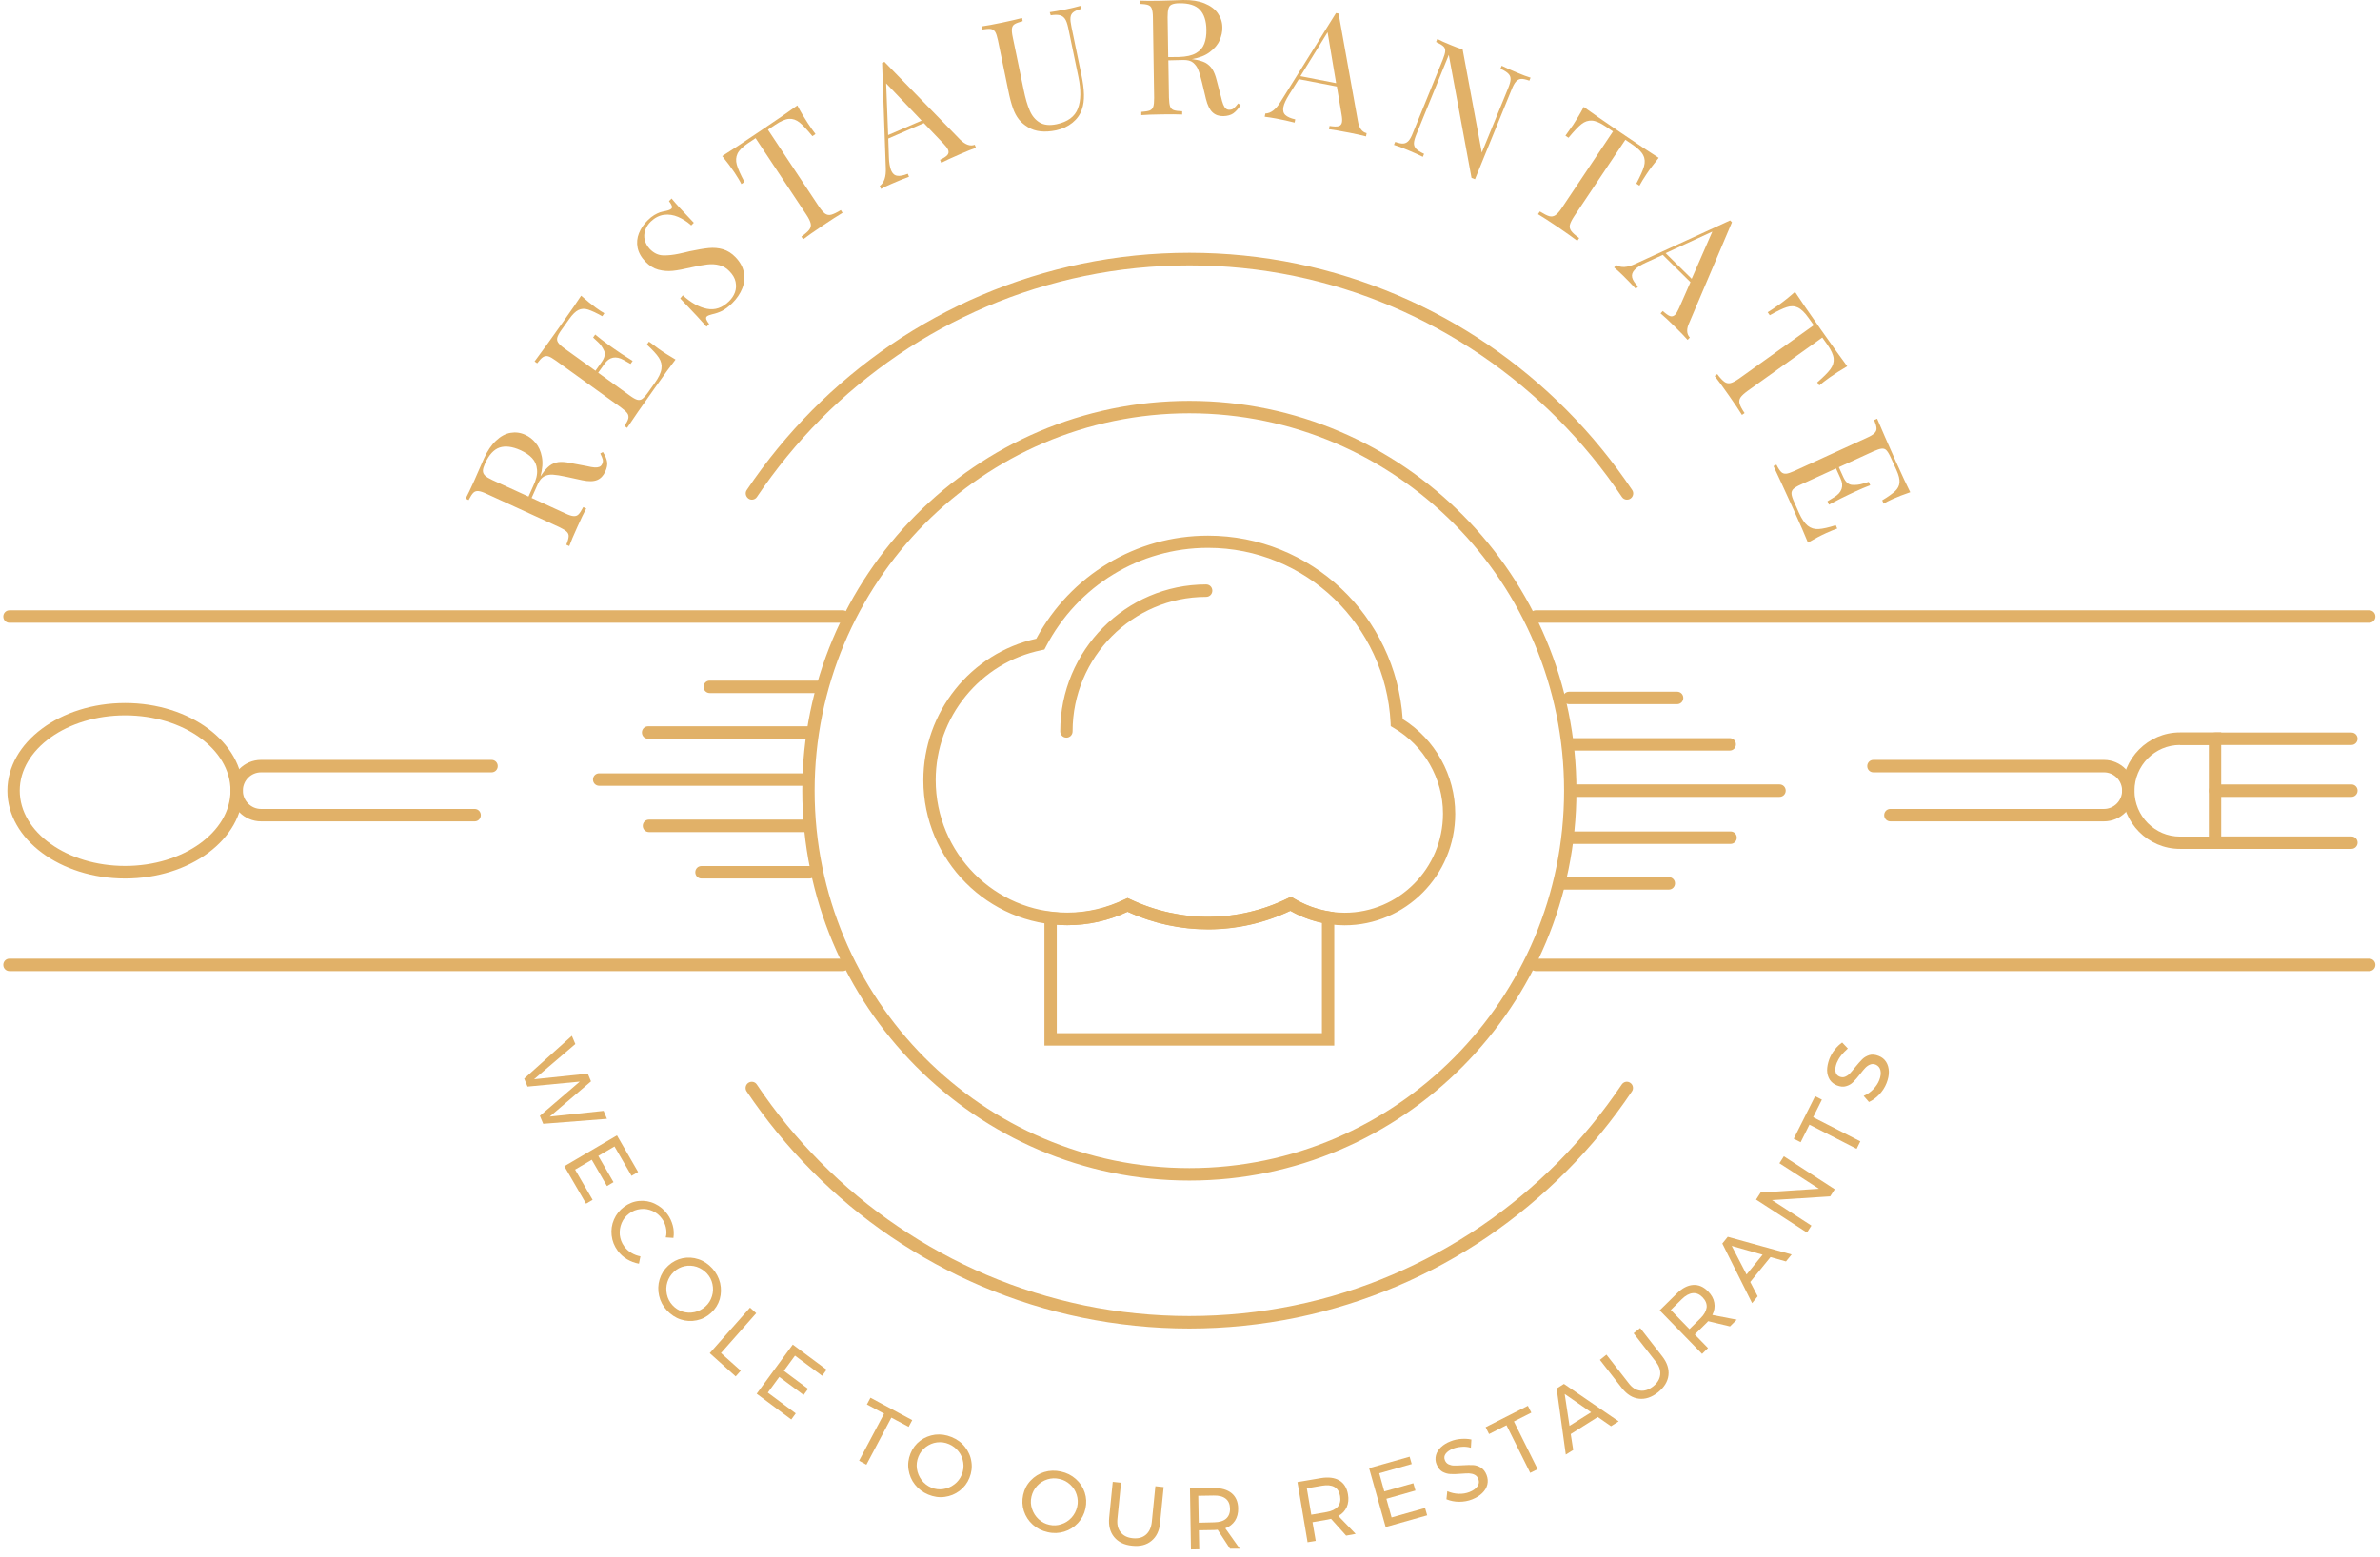 <svg width="301" height="197" viewBox="0 0 301 197" fill="none" xmlns="http://www.w3.org/2000/svg">
    <path d="M150.418 149.351C123.434 149.351 101.465 127.23 101.465 100.024C101.465 72.818 123.434 50.713 150.418 50.713C177.402 50.713 199.371 72.834 199.371 100.04C199.371 127.246 177.402 149.351 150.418 149.351ZM150.418 52.287C124.293 52.287 103.027 73.7 103.027 100.04C103.027 126.38 124.293 147.776 150.418 147.776C176.543 147.776 197.809 126.364 197.809 100.024C197.809 73.684 176.543 52.287 150.418 52.287Z" fill="#E1B168"/>
    <path d="M150.417 168.07C145.839 168.07 141.261 167.598 136.808 166.685C132.464 165.787 128.214 164.449 124.136 162.717C120.136 161.017 116.277 158.891 112.667 156.451C109.089 154.026 105.73 151.224 102.683 148.138C99.621 145.068 96.855 141.667 94.433 138.077C94.183 137.715 94.293 137.227 94.636 136.991C94.996 136.755 95.48 136.834 95.714 137.196C98.074 140.722 100.792 144.029 103.777 147.036C106.761 150.043 110.042 152.783 113.542 155.144C117.058 157.537 120.839 159.6 124.746 161.269C128.73 162.969 132.886 164.26 137.121 165.142C145.808 166.937 155.011 166.937 163.699 165.142C167.933 164.276 172.105 162.969 176.074 161.269C179.98 159.6 183.746 157.537 187.277 155.144C190.777 152.767 194.058 150.027 197.042 147.036C200.027 144.029 202.73 140.722 205.105 137.196C205.355 136.834 205.839 136.739 206.183 136.991C206.543 137.227 206.636 137.731 206.386 138.077C203.964 141.683 201.199 145.068 198.136 148.138C195.089 151.208 191.73 154.011 188.152 156.451C184.542 158.907 180.683 161.017 176.683 162.717C172.605 164.449 168.339 165.787 164.011 166.685C159.574 167.598 154.996 168.07 150.417 168.07Z" fill="#E1B168"/>
    <path d="M205.761 63.213C205.511 63.213 205.261 63.087 205.121 62.867C202.761 59.34 200.043 56.034 197.058 53.027C194.074 50.019 190.793 47.296 187.293 44.918C183.761 42.525 179.996 40.463 176.089 38.794C172.105 37.093 167.949 35.802 163.714 34.921C155.027 33.126 145.824 33.126 137.136 34.921C132.902 35.802 128.73 37.093 124.761 38.794C120.855 40.463 117.074 42.525 113.558 44.918C110.074 47.296 106.777 50.019 103.792 53.027C100.808 56.034 98.105 59.34 95.73 62.867C95.496 63.229 94.996 63.323 94.652 63.071C94.308 62.819 94.199 62.331 94.449 61.985C96.871 58.38 99.636 54.995 102.699 51.909C105.761 48.823 109.121 46.036 112.683 43.596C116.292 41.14 120.152 39.03 124.152 37.33C128.23 35.598 132.496 34.259 136.824 33.362C145.73 31.52 155.136 31.52 164.043 33.362C168.386 34.259 172.636 35.598 176.714 37.33C180.714 39.03 184.574 41.14 188.183 43.596C191.761 46.036 195.121 48.823 198.168 51.909C201.23 54.995 203.996 58.38 206.418 61.985C206.668 62.347 206.558 62.835 206.214 63.071C206.058 63.182 205.902 63.213 205.761 63.213Z" fill="#E1B168"/>
    <path d="M76.777 58.411C76.84 58.789 76.762 59.199 76.543 59.671C76.309 60.175 75.981 60.537 75.527 60.726C75.074 60.915 74.449 60.931 73.637 60.757L71.606 60.316C70.902 60.159 70.34 60.08 69.934 60.049C69.527 60.017 69.168 60.096 68.84 60.254C68.512 60.427 68.246 60.742 68.027 61.214L67.231 62.993L71.481 64.945C71.949 65.166 72.293 65.276 72.543 65.292C72.793 65.307 72.996 65.244 73.168 65.071C73.34 64.898 73.527 64.599 73.762 64.158L74.137 64.331C73.84 64.882 73.465 65.669 73.012 66.677C72.527 67.748 72.184 68.551 71.996 69.086L71.621 68.913C71.809 68.456 71.902 68.11 71.918 67.874C71.934 67.638 71.856 67.433 71.668 67.26C71.496 67.087 71.168 66.898 70.715 66.677L61.543 62.474C61.074 62.253 60.73 62.143 60.48 62.127C60.23 62.111 60.027 62.174 59.855 62.347C59.684 62.521 59.496 62.82 59.262 63.261L58.887 63.087C59.152 62.584 59.512 61.828 59.965 60.836C60.184 60.348 60.418 59.813 60.668 59.23C60.918 58.632 61.09 58.238 61.199 58.018C61.637 57.042 62.152 56.286 62.73 55.751C63.309 55.2 63.918 54.869 64.559 54.759C65.199 54.649 65.824 54.727 66.434 55.011C66.918 55.231 67.356 55.562 67.731 56.018C68.121 56.475 68.387 57.057 68.527 57.782C68.668 58.506 68.606 59.325 68.356 60.269L68.496 60.065C68.84 59.545 69.184 59.167 69.512 58.915C69.84 58.663 70.215 58.522 70.621 58.459C71.027 58.411 71.527 58.443 72.106 58.569L74.199 58.962C74.606 59.057 74.949 59.12 75.199 59.136C75.449 59.151 75.652 59.12 75.809 59.057C75.965 58.994 76.074 58.868 76.152 58.711C76.246 58.506 76.277 58.317 76.231 58.128C76.184 57.939 76.074 57.687 75.918 57.372L76.246 57.183C76.543 57.624 76.715 58.049 76.777 58.411ZM67.918 59.419C67.871 58.821 67.652 58.333 67.293 57.955C66.934 57.561 66.434 57.231 65.809 56.947C64.793 56.491 63.918 56.38 63.184 56.617C62.449 56.868 61.84 57.53 61.34 58.632C61.168 59.026 61.074 59.325 61.074 59.561C61.074 59.797 61.168 60.002 61.355 60.175C61.543 60.348 61.855 60.537 62.293 60.742L66.84 62.82L67.402 61.56C67.809 60.726 67.981 60.017 67.918 59.419Z" fill="#E1B168"/>
    <path d="M83.246 44.086C83.871 44.542 84.606 44.999 85.434 45.487C84.871 46.211 83.949 47.471 82.684 49.266C81.168 51.391 80.043 53.013 79.309 54.13L78.981 53.894C79.246 53.485 79.418 53.154 79.465 52.934C79.512 52.714 79.481 52.477 79.34 52.288C79.199 52.084 78.918 51.832 78.512 51.533L70.309 45.629C69.887 45.33 69.574 45.141 69.34 45.078C69.106 45.015 68.887 45.046 68.684 45.172C68.481 45.298 68.231 45.566 67.934 45.959L67.606 45.723C68.402 44.653 69.574 43.062 71.074 40.921C72.231 39.284 73.043 38.119 73.496 37.41C74.168 38.008 74.793 38.512 75.371 38.937C75.809 39.252 76.152 39.473 76.434 39.63L76.168 40.008C75.387 39.567 74.793 39.3 74.356 39.158C73.918 39.016 73.512 39.048 73.152 39.221C72.793 39.394 72.402 39.772 71.981 40.37L70.996 41.756C70.715 42.149 70.543 42.464 70.481 42.7C70.418 42.921 70.449 43.141 70.59 43.346C70.731 43.55 70.996 43.802 71.418 44.102L75.309 46.904L76.09 45.802C76.481 45.251 76.59 44.747 76.387 44.338C76.184 43.913 75.934 43.55 75.621 43.267C75.309 42.968 75.106 42.779 75.012 42.7L75.277 42.322C75.793 42.748 76.293 43.141 76.793 43.503L77.59 44.07C78.152 44.479 78.949 44.999 80.012 45.66L79.746 46.038C79.668 45.991 79.371 45.833 78.887 45.55C78.387 45.267 77.934 45.172 77.527 45.251C77.121 45.33 76.746 45.597 76.434 46.054L75.652 47.156L79.621 50.021C80.027 50.32 80.356 50.509 80.59 50.572C80.824 50.635 81.043 50.604 81.231 50.462C81.418 50.32 81.668 50.053 81.949 49.659L82.809 48.447C83.309 47.754 83.59 47.156 83.652 46.668C83.731 46.18 83.621 45.707 83.324 45.251C83.027 44.794 82.527 44.259 81.809 43.598L82.074 43.22C82.371 43.409 82.746 43.724 83.246 44.086Z" fill="#E1B168"/>
    <path d="M89.403 39.063C90.419 39.267 91.356 38.953 92.215 38.102C92.544 37.772 92.794 37.41 92.95 36.984C93.106 36.559 93.122 36.118 93.028 35.646C92.934 35.174 92.653 34.717 92.231 34.292C91.872 33.914 91.45 33.662 90.981 33.552C90.512 33.426 89.997 33.395 89.45 33.458C88.903 33.521 88.215 33.647 87.387 33.836C86.465 34.056 85.7 34.198 85.09 34.261C84.465 34.324 83.872 34.276 83.262 34.119C82.669 33.962 82.122 33.615 81.622 33.096C81.09 32.545 80.762 31.946 80.637 31.332C80.512 30.703 80.575 30.088 80.809 29.506C81.044 28.923 81.403 28.372 81.903 27.884C82.2 27.585 82.481 27.365 82.747 27.207C83.012 27.05 83.247 26.94 83.465 26.861C83.684 26.798 83.919 26.735 84.2 26.688C84.559 26.609 84.794 26.515 84.903 26.404C84.997 26.31 85.012 26.2 84.965 26.042C84.919 25.901 84.794 25.696 84.606 25.444L84.934 25.113C85.434 25.727 86.372 26.751 87.747 28.183L87.419 28.514C86.903 28.042 86.34 27.695 85.762 27.443C85.169 27.192 84.575 27.097 83.981 27.176C83.387 27.255 82.825 27.538 82.309 28.026C81.965 28.357 81.731 28.735 81.59 29.144C81.465 29.553 81.434 29.962 81.544 30.372C81.653 30.781 81.856 31.143 82.169 31.49C82.684 32.025 83.247 32.293 83.887 32.308C84.512 32.324 85.169 32.245 85.84 32.104C86.512 31.962 86.965 31.852 87.2 31.789C88.184 31.584 88.997 31.442 89.622 31.38C90.247 31.317 90.856 31.364 91.434 31.537C92.012 31.71 92.544 32.041 93.012 32.529C93.59 33.127 93.95 33.773 94.075 34.465C94.2 35.158 94.137 35.835 93.872 36.496C93.606 37.158 93.184 37.787 92.606 38.354C92.137 38.811 91.715 39.126 91.325 39.33C90.934 39.519 90.528 39.661 90.09 39.755C89.747 39.834 89.512 39.929 89.387 40.039C89.294 40.133 89.278 40.243 89.325 40.401C89.372 40.543 89.497 40.747 89.684 40.999L89.356 41.33C88.872 40.763 87.762 39.566 86.028 37.756L86.356 37.362C87.372 38.291 88.387 38.858 89.403 39.063Z" fill="#E1B168"/>
    <path d="M92.902 21.838C92.465 21.177 91.934 20.468 91.34 19.744C92.293 19.146 93.902 18.091 96.137 16.579C98.371 15.084 99.934 13.997 100.84 13.336C101.293 14.202 101.746 14.942 102.168 15.587C102.543 16.154 102.871 16.611 103.137 16.957L102.746 17.225C102.074 16.406 101.527 15.823 101.121 15.493C100.699 15.162 100.262 15.005 99.793 15.036C99.324 15.068 98.746 15.32 98.043 15.792L97.121 16.406L103.543 26.089C103.855 26.561 104.137 26.876 104.355 27.033C104.59 27.191 104.855 27.238 105.137 27.159C105.418 27.081 105.824 26.892 106.34 26.577L106.559 26.923C105.949 27.285 105.105 27.836 104.043 28.545C102.918 29.301 102.09 29.883 101.574 30.277L101.355 29.93C101.84 29.584 102.184 29.285 102.355 29.049C102.527 28.812 102.59 28.545 102.527 28.277C102.465 27.994 102.293 27.632 101.98 27.159L95.559 17.477L94.637 18.091C93.934 18.563 93.481 19.004 93.277 19.429C93.074 19.854 93.043 20.326 93.184 20.83C93.324 21.35 93.652 22.074 94.152 23.019L93.762 23.286C93.574 22.893 93.277 22.42 92.902 21.838Z" fill="#E1B168"/>
    <path d="M123.277 18.312L123.434 18.69C122.902 18.879 122.23 19.146 121.402 19.508C120.34 19.965 119.559 20.327 119.043 20.595L118.887 20.217C119.355 19.997 119.668 19.792 119.824 19.603C119.98 19.414 120.012 19.194 119.902 18.942C119.809 18.721 119.605 18.469 119.309 18.154L116.84 15.572L112.34 17.525L112.418 19.855C112.434 20.595 112.543 21.162 112.699 21.555C112.871 21.949 113.121 22.185 113.465 22.232C113.809 22.295 114.246 22.201 114.809 21.98L114.965 22.358C114.246 22.626 113.512 22.925 112.793 23.24C112.23 23.476 111.777 23.696 111.418 23.901L111.262 23.523C111.824 23.114 112.074 22.358 112.027 21.256L111.559 7.952L111.855 7.826L121.449 17.682C122.105 18.312 122.715 18.532 123.277 18.312ZM112.074 10.55L112.324 17.084L116.559 15.258L112.074 10.55Z" fill="#E1B168"/>
    <path d="M135.73 1.559C135.527 1.716 135.418 1.937 135.387 2.22C135.355 2.504 135.402 2.897 135.512 3.417L136.762 9.447C136.965 10.407 137.074 11.242 137.09 11.95C137.105 12.659 137.027 13.304 136.824 13.855C136.605 14.501 136.215 15.052 135.637 15.524C135.059 15.996 134.371 16.311 133.574 16.485C132.121 16.784 130.934 16.658 130.012 16.091C129.543 15.807 129.152 15.477 128.855 15.099C128.559 14.721 128.309 14.264 128.105 13.682C127.902 13.115 127.699 12.36 127.512 11.415L126.215 5.117C126.105 4.613 125.996 4.251 125.871 4.047C125.746 3.842 125.559 3.716 125.324 3.669C125.09 3.637 124.73 3.653 124.246 3.732L124.168 3.338C124.746 3.259 125.59 3.102 126.73 2.866C127.793 2.645 128.637 2.441 129.262 2.283L129.34 2.677C128.871 2.803 128.527 2.929 128.324 3.055C128.121 3.181 128.012 3.37 127.98 3.621C127.949 3.873 127.98 4.235 128.09 4.739L129.465 11.368C129.684 12.438 129.934 13.304 130.23 13.981C130.512 14.658 130.934 15.162 131.48 15.493C132.027 15.823 132.746 15.902 133.637 15.713C135.043 15.414 135.934 14.753 136.324 13.729C136.715 12.706 136.73 11.368 136.387 9.73L135.09 3.48C134.98 2.992 134.855 2.614 134.684 2.378C134.512 2.141 134.293 1.984 134.012 1.921C133.73 1.858 133.355 1.858 132.887 1.937L132.762 1.543C133.246 1.48 133.934 1.354 134.809 1.181C135.605 1.008 136.215 0.866 136.637 0.74L136.715 1.134C136.262 1.26 135.934 1.386 135.73 1.559Z" fill="#E1B168"/>
    <path d="M155.949 14.36C155.637 14.565 155.23 14.675 154.73 14.691C154.168 14.706 153.715 14.549 153.355 14.218C152.996 13.888 152.715 13.321 152.512 12.502L152.027 10.471C151.855 9.763 151.699 9.212 151.543 8.834C151.402 8.456 151.168 8.157 150.887 7.921C150.605 7.684 150.199 7.59 149.684 7.59L147.762 7.637L147.84 12.345C147.855 12.864 147.902 13.226 147.98 13.463C148.074 13.699 148.215 13.856 148.449 13.935C148.684 14.014 149.027 14.061 149.512 14.076V14.486C148.887 14.454 148.027 14.454 146.934 14.47C145.762 14.486 144.902 14.517 144.34 14.565V14.155C144.824 14.124 145.184 14.061 145.402 13.982C145.621 13.888 145.777 13.73 145.855 13.494C145.934 13.258 145.965 12.88 145.965 12.376L145.809 2.221C145.809 1.702 145.746 1.339 145.668 1.103C145.59 0.867 145.434 0.71 145.199 0.631C144.965 0.552 144.621 0.505 144.137 0.489V0.08C144.699 0.111 145.527 0.111 146.621 0.096C147.152 0.08 147.73 0.064 148.371 0.048C149.012 0.033 149.418 0.001 149.652 0.001C150.715 -0.015 151.605 0.127 152.34 0.426C153.074 0.725 153.637 1.135 154.012 1.67C154.387 2.205 154.59 2.804 154.59 3.481C154.605 4.016 154.48 4.551 154.246 5.102C154.012 5.653 153.59 6.141 153.012 6.582C152.449 7.023 151.668 7.322 150.73 7.48L150.98 7.511C151.59 7.606 152.074 7.747 152.449 7.936C152.809 8.141 153.105 8.409 153.324 8.755C153.543 9.101 153.73 9.574 153.871 10.156L154.418 12.235C154.512 12.659 154.605 12.974 154.699 13.211C154.793 13.447 154.902 13.62 155.027 13.73C155.152 13.84 155.309 13.903 155.496 13.888C155.715 13.888 155.902 13.825 156.043 13.699C156.184 13.573 156.371 13.368 156.59 13.085L156.902 13.305C156.574 13.809 156.262 14.139 155.949 14.36ZM151.262 6.724C151.777 6.425 152.121 6.031 152.309 5.527C152.496 5.039 152.59 4.441 152.574 3.748C152.559 2.63 152.277 1.78 151.746 1.229C151.215 0.662 150.34 0.395 149.152 0.411C148.73 0.411 148.418 0.474 148.199 0.568C147.98 0.662 147.84 0.836 147.777 1.088C147.699 1.339 147.668 1.702 147.668 2.19L147.746 7.228L149.121 7.212C150.043 7.181 150.746 7.023 151.262 6.724Z" fill="#E1B168"/>
    <path d="M172.84 16.848L172.762 17.257C172.23 17.115 171.512 16.958 170.637 16.785C169.496 16.564 168.652 16.422 168.074 16.344L168.152 15.934C168.668 16.013 169.043 16.029 169.277 15.966C169.512 15.903 169.668 15.745 169.715 15.478C169.762 15.242 169.746 14.927 169.668 14.486L169.074 10.943L164.262 10.014L163.027 11.982C162.637 12.612 162.387 13.132 162.309 13.557C162.23 13.982 162.309 14.313 162.559 14.549C162.809 14.785 163.23 14.974 163.809 15.1L163.73 15.509C162.98 15.32 162.215 15.147 161.449 15.005C160.855 14.895 160.355 14.816 159.949 14.769L160.027 14.36C160.715 14.344 161.355 13.856 161.934 12.911L168.965 1.654L169.293 1.717L171.73 15.305C171.871 16.186 172.246 16.706 172.84 16.848ZM167.902 4.079L164.465 9.637L168.98 10.518L167.902 4.079Z" fill="#E1B168"/>
    <path d="M192.371 9.984C192.121 9.999 191.902 10.125 191.715 10.33C191.527 10.55 191.34 10.897 191.152 11.385L186.543 22.673L186.105 22.5L183.23 6.945L179.152 16.942C178.949 17.431 178.84 17.808 178.824 18.092C178.809 18.375 178.902 18.611 179.09 18.816C179.277 19.021 179.621 19.241 180.105 19.462L179.949 19.84C179.512 19.619 178.887 19.336 178.059 18.989C177.309 18.674 176.73 18.454 176.293 18.328L176.449 17.95C176.887 18.108 177.246 18.186 177.496 18.155C177.746 18.139 177.965 18.013 178.152 17.808C178.34 17.604 178.527 17.242 178.715 16.754L182.465 7.559C182.652 7.087 182.762 6.725 182.777 6.473C182.793 6.221 182.715 6.016 182.543 5.859C182.371 5.701 182.059 5.512 181.621 5.308L181.777 4.93C182.168 5.134 182.746 5.402 183.496 5.701C184.059 5.937 184.559 6.126 184.98 6.252L187.402 19.304L190.715 11.212C190.918 10.724 191.027 10.346 191.043 10.062C191.059 9.779 190.98 9.543 190.777 9.338C190.59 9.133 190.246 8.913 189.762 8.693L189.918 8.315C190.355 8.535 190.98 8.819 191.809 9.165C192.559 9.48 193.137 9.7 193.574 9.826L193.418 10.204C192.98 10.047 192.637 9.968 192.371 9.984Z" fill="#E1B168"/>
    <path d="M198.965 15.777C199.402 15.116 199.855 14.36 200.293 13.525C201.199 14.187 202.777 15.289 205.012 16.8C207.23 18.312 208.824 19.366 209.777 19.965C209.168 20.721 208.637 21.413 208.215 22.059C207.84 22.626 207.543 23.098 207.34 23.491L206.949 23.224C207.449 22.279 207.777 21.555 207.918 21.051C208.059 20.532 208.043 20.075 207.824 19.65C207.621 19.225 207.168 18.768 206.465 18.296L205.559 17.682L199.105 27.333C198.793 27.805 198.605 28.183 198.543 28.451C198.48 28.719 198.543 28.986 198.715 29.222C198.887 29.459 199.215 29.758 199.715 30.12L199.48 30.466C198.902 30.025 198.09 29.459 197.043 28.734C195.918 27.979 195.074 27.428 194.512 27.097L194.746 26.751C195.262 27.065 195.652 27.27 195.934 27.349C196.215 27.428 196.48 27.38 196.715 27.223C196.949 27.065 197.23 26.751 197.543 26.278L203.996 16.627L203.09 16.013C202.387 15.541 201.809 15.289 201.34 15.257C200.871 15.226 200.434 15.367 200.012 15.698C199.59 16.029 199.043 16.611 198.371 17.43L197.98 17.162C198.246 16.8 198.574 16.344 198.965 15.777Z" fill="#E1B168"/>
    <path d="M213.715 42.7L213.434 42.999C213.059 42.574 212.559 42.055 211.918 41.425C211.09 40.606 210.449 40.008 210.012 39.646L210.293 39.347C210.684 39.693 210.98 39.913 211.215 39.992C211.449 40.071 211.652 40.008 211.855 39.819C212.012 39.646 212.184 39.362 212.355 38.969L213.793 35.694L210.293 32.246L208.199 33.206C207.527 33.505 207.043 33.82 206.746 34.12C206.449 34.434 206.34 34.749 206.418 35.096C206.496 35.442 206.746 35.82 207.168 36.245L206.887 36.544C206.355 35.977 205.824 35.41 205.262 34.859C204.824 34.434 204.449 34.088 204.137 33.836L204.418 33.537C205.012 33.899 205.793 33.852 206.793 33.395L218.809 27.885L219.043 28.121L213.652 40.811C213.262 41.614 213.293 42.259 213.715 42.7ZM216.559 29.302L210.652 32.026L213.949 35.269L216.559 29.302Z" fill="#E1B168"/>
    <path d="M224.98 38.559C225.621 38.103 226.309 37.552 227.012 36.922C227.637 37.867 228.715 39.457 230.277 41.677C231.824 43.881 232.949 45.424 233.621 46.337C232.777 46.825 232.043 47.297 231.418 47.738C230.855 48.132 230.418 48.478 230.09 48.761L229.824 48.384C230.621 47.691 231.184 47.124 231.496 46.699C231.809 46.274 231.949 45.817 231.902 45.345C231.855 44.873 231.59 44.29 231.105 43.597L230.465 42.7L221.043 49.438C220.59 49.769 220.277 50.053 220.121 50.289C219.965 50.525 219.934 50.792 220.012 51.076C220.09 51.359 220.293 51.753 220.637 52.257L220.309 52.493C219.934 51.879 219.371 51.06 218.637 50.005C217.855 48.888 217.262 48.084 216.855 47.565L217.184 47.329C217.543 47.817 217.855 48.132 218.09 48.305C218.324 48.478 218.59 48.525 218.871 48.462C219.137 48.399 219.512 48.195 219.965 47.88L229.387 41.141L228.746 40.244C228.262 39.551 227.809 39.11 227.371 38.906C226.949 38.701 226.48 38.685 225.965 38.858C225.465 39.016 224.746 39.362 223.824 39.882L223.559 39.504C223.965 39.252 224.418 38.953 224.98 38.559Z" fill="#E1B168"/>
    <path d="M230.965 67.434C230.262 67.749 229.496 68.158 228.652 68.646C228.309 67.78 227.684 66.347 226.777 64.348C225.699 61.971 224.871 60.176 224.293 58.963L224.668 58.79C224.887 59.231 225.09 59.53 225.262 59.703C225.434 59.877 225.637 59.94 225.887 59.924C226.137 59.908 226.48 59.782 226.949 59.577L236.121 55.374C236.59 55.169 236.902 54.964 237.074 54.791C237.246 54.618 237.34 54.413 237.324 54.177C237.309 53.941 237.215 53.595 237.027 53.138L237.402 52.965C237.918 54.209 238.715 56.004 239.777 58.397C240.605 60.223 241.199 61.514 241.59 62.27C240.746 62.553 239.996 62.852 239.355 63.136C238.871 63.356 238.496 63.545 238.23 63.718L238.043 63.293C238.809 62.837 239.34 62.443 239.684 62.128C240.012 61.813 240.199 61.451 240.23 61.042C240.262 60.632 240.137 60.113 239.84 59.452L239.137 57.908C238.934 57.452 238.746 57.153 238.59 56.98C238.434 56.806 238.23 56.728 237.98 56.759C237.746 56.775 237.387 56.901 236.918 57.106L232.559 59.105L233.121 60.349C233.402 60.979 233.777 61.309 234.23 61.341C234.699 61.372 235.137 61.325 235.543 61.199C235.949 61.073 236.215 60.994 236.34 60.963L236.527 61.388C235.902 61.624 235.309 61.876 234.762 62.128L233.887 62.537C233.262 62.821 232.402 63.262 231.309 63.844L231.121 63.419C231.199 63.372 231.48 63.199 231.965 62.9C232.449 62.6 232.762 62.27 232.902 61.86C233.043 61.451 232.996 61.01 232.762 60.506L232.199 59.263L227.762 61.294C227.293 61.498 226.98 61.703 226.809 61.86C226.637 62.018 226.559 62.238 226.574 62.474C226.59 62.711 226.699 63.057 226.902 63.498L227.512 64.868C227.855 65.639 228.23 66.19 228.621 66.505C229.012 66.82 229.465 66.962 229.996 66.93C230.527 66.898 231.246 66.741 232.168 66.442L232.355 66.867C231.98 66.993 231.527 67.182 230.965 67.434Z" fill="#E1B168"/>
    <path d="M76.34 140.533L76.762 141.54L68.699 142.17L68.277 141.163L73.324 136.833L66.715 137.463L66.293 136.455L72.324 131.039L72.762 132.078L67.543 136.534L74.34 135.825L74.746 136.801L69.527 141.257L76.34 140.533Z" fill="#E1B168"/>
    <path d="M78.027 143.635L80.699 148.264L79.871 148.752L77.715 145.036L75.668 146.233L77.59 149.555L76.762 150.043L74.84 146.721L72.731 147.964L74.949 151.79L74.121 152.278L71.371 147.539L78.027 143.635Z" fill="#E1B168"/>
    <path d="M84.214 155.285C84.12 154.875 83.964 154.497 83.714 154.167C83.401 153.726 82.995 153.395 82.511 153.191C82.026 152.986 81.542 152.892 81.011 152.955C80.48 153.017 80.011 153.191 79.573 153.521C79.151 153.836 78.823 154.23 78.62 154.718C78.417 155.206 78.339 155.71 78.386 156.229C78.448 156.749 78.62 157.237 78.948 157.678C79.183 158.008 79.48 158.276 79.839 158.496C80.198 158.717 80.589 158.859 80.995 158.937L80.808 159.866C80.276 159.772 79.761 159.583 79.292 159.299C78.823 159.016 78.433 158.654 78.12 158.229C77.683 157.631 77.433 156.985 77.355 156.292C77.276 155.6 77.37 154.923 77.651 154.277C77.933 153.632 78.355 153.096 78.933 152.671C79.511 152.246 80.136 151.994 80.823 151.931C81.511 151.868 82.183 151.978 82.808 152.278C83.448 152.577 83.98 153.017 84.417 153.616C84.73 154.041 84.948 154.529 85.089 155.048C85.23 155.568 85.245 156.088 85.167 156.607L84.198 156.544C84.323 156.119 84.308 155.71 84.214 155.285Z" fill="#E1B168"/>
    <path d="M91.074 162.307C91.23 163 91.215 163.677 91.027 164.354C90.824 165.031 90.465 165.598 89.933 166.086C89.402 166.574 88.808 166.889 88.121 167.031C87.433 167.172 86.761 167.141 86.09 166.92C85.418 166.7 84.84 166.306 84.34 165.771C83.84 165.236 83.511 164.606 83.355 163.913C83.199 163.221 83.215 162.528 83.418 161.867C83.621 161.19 83.98 160.607 84.511 160.119C85.043 159.631 85.636 159.316 86.324 159.174C86.996 159.033 87.683 159.08 88.34 159.3C89.011 159.521 89.59 159.914 90.09 160.465C90.574 161.001 90.902 161.615 91.074 162.307ZM88.105 160.261C87.605 160.103 87.09 160.072 86.59 160.182C86.074 160.292 85.621 160.528 85.23 160.89C84.84 161.253 84.558 161.693 84.402 162.197C84.246 162.701 84.23 163.221 84.34 163.74C84.449 164.26 84.683 164.716 85.043 165.11C85.402 165.504 85.824 165.771 86.324 165.929C86.824 166.086 87.324 166.102 87.84 165.992C88.355 165.881 88.808 165.645 89.215 165.283C89.621 164.921 89.886 164.48 90.043 163.976C90.199 163.472 90.215 162.969 90.105 162.449C89.996 161.93 89.761 161.489 89.402 161.095C89.027 160.702 88.605 160.434 88.105 160.261Z" fill="#E1B168"/>
    <path d="M94.856 165.424L95.637 166.132L91.184 171.17L93.684 173.406L93.043 174.13L89.762 171.186L94.856 165.424Z" fill="#E1B168"/>
    <path d="M100.262 170.1L104.543 173.28L103.98 174.051L100.543 171.501L99.137 173.422L102.199 175.705L101.637 176.476L98.559 174.193L97.106 176.177L100.637 178.806L100.074 179.578L95.699 176.319L100.262 170.1Z" fill="#E1B168"/>
    <path d="M110.09 176.824L115.371 179.658L114.918 180.508L112.73 179.343L109.574 185.295L108.652 184.791L111.809 178.839L109.637 177.674L110.09 176.824Z" fill="#E1B168"/>
    <path d="M122.043 183.058C122.48 183.609 122.762 184.239 122.855 184.932C122.965 185.624 122.871 186.301 122.605 186.963C122.34 187.624 121.918 188.175 121.355 188.6C120.793 189.025 120.168 189.277 119.465 189.371C118.762 189.466 118.074 189.356 117.387 189.072C116.699 188.789 116.152 188.364 115.715 187.813C115.277 187.262 115.012 186.632 114.902 185.923C114.793 185.231 114.887 184.538 115.152 183.877C115.418 183.215 115.84 182.664 116.387 182.255C116.933 181.846 117.574 181.594 118.262 181.499C118.965 181.421 119.652 181.515 120.34 181.798C121.043 182.082 121.605 182.491 122.043 183.058ZM118.496 182.475C117.98 182.538 117.512 182.743 117.09 183.058C116.668 183.373 116.355 183.782 116.152 184.286C115.949 184.79 115.887 185.309 115.965 185.829C116.043 186.349 116.246 186.821 116.558 187.246C116.887 187.671 117.293 187.986 117.777 188.191C118.277 188.395 118.777 188.458 119.293 188.38C119.808 188.301 120.277 188.112 120.699 187.781C121.121 187.466 121.433 187.057 121.637 186.553C121.84 186.049 121.902 185.546 121.824 185.026C121.746 184.506 121.558 184.034 121.23 183.625C120.902 183.215 120.512 182.901 120.027 182.696C119.527 182.475 119.012 182.412 118.496 182.475Z" fill="#E1B168"/>
    <path d="M136.059 187.105C136.59 187.578 136.965 188.144 137.184 188.806C137.402 189.467 137.434 190.144 137.277 190.852C137.121 191.561 136.809 192.159 136.324 192.679C135.84 193.198 135.262 193.56 134.59 193.765C133.918 193.97 133.215 194.001 132.496 193.828C131.777 193.671 131.152 193.356 130.621 192.883C130.09 192.411 129.715 191.829 129.496 191.167C129.277 190.49 129.246 189.813 129.402 189.105C129.559 188.396 129.871 187.798 130.355 187.294C130.84 186.79 131.402 186.428 132.074 186.224C132.746 186.019 133.449 186.003 134.168 186.161C134.902 186.318 135.527 186.633 136.059 187.105ZM132.465 187.152C131.965 187.31 131.527 187.578 131.168 187.971C130.809 188.365 130.574 188.806 130.449 189.341C130.324 189.876 130.355 190.396 130.527 190.9C130.699 191.403 130.965 191.829 131.355 192.191C131.746 192.553 132.199 192.789 132.715 192.899C133.23 193.009 133.746 192.994 134.23 192.82C134.73 192.663 135.152 192.38 135.512 192.002C135.871 191.608 136.105 191.152 136.23 190.632C136.355 190.097 136.324 189.593 136.168 189.089C136.012 188.585 135.73 188.16 135.355 187.814C134.98 187.467 134.527 187.215 134.012 187.105C133.48 186.979 132.965 186.995 132.465 187.152Z" fill="#E1B168"/>
    <path d="M141.731 193.843C142.075 194.284 142.59 194.536 143.278 194.599C143.95 194.662 144.497 194.52 144.919 194.158C145.34 193.796 145.59 193.261 145.669 192.552L146.122 188.018L147.169 188.128L146.715 192.662C146.622 193.67 146.247 194.426 145.622 194.93C144.997 195.449 144.184 195.654 143.184 195.544C142.169 195.449 141.419 195.071 140.903 194.442C140.387 193.812 140.184 192.993 140.278 192.001L140.731 187.467L141.778 187.577L141.325 192.111C141.247 192.836 141.372 193.402 141.731 193.843Z" fill="#E1B168"/>
    <path d="M155.559 195.922L153.996 193.529C153.824 193.545 153.684 193.561 153.574 193.561L151.621 193.592L151.668 196.001L150.621 196.017L150.496 188.302L153.496 188.255C154.465 188.239 155.215 188.459 155.762 188.9C156.293 189.341 156.574 189.987 156.59 190.805C156.605 191.435 156.465 191.955 156.184 192.395C155.902 192.821 155.496 193.135 154.965 193.34L156.793 195.922H155.559ZM153.559 192.584C154.215 192.569 154.715 192.427 155.059 192.128C155.402 191.829 155.574 191.404 155.559 190.837C155.543 190.286 155.371 189.876 155.012 189.593C154.652 189.31 154.152 189.184 153.496 189.199L151.543 189.231L151.605 192.632L153.559 192.584Z" fill="#E1B168"/>
    <path d="M170.246 194.268L168.34 192.142C168.168 192.189 168.027 192.221 167.918 192.237L165.996 192.567L166.402 194.929L165.371 195.102L164.09 187.498L167.043 186.994C167.996 186.836 168.777 186.931 169.371 187.277C169.965 187.623 170.34 188.222 170.48 189.04C170.59 189.655 170.527 190.206 170.324 190.662C170.105 191.134 169.762 191.512 169.262 191.78L171.449 194.047L170.246 194.268ZM167.762 191.292C168.402 191.182 168.887 190.946 169.184 190.615C169.48 190.269 169.574 189.812 169.48 189.261C169.387 188.71 169.152 188.332 168.762 188.112C168.371 187.891 167.855 187.844 167.199 187.954L165.277 188.285L165.84 191.623L167.762 191.292Z" fill="#E1B168"/>
    <path d="M173.152 185.734L178.277 184.285L178.543 185.214L174.434 186.379L175.074 188.678L178.746 187.639L179.012 188.568L175.34 189.607L175.996 191.968L180.23 190.772L180.496 191.701L175.246 193.181L173.152 185.734Z" fill="#E1B168"/>
    <path d="M184.792 183.042C184.402 183.073 184.042 183.152 183.746 183.278C183.339 183.436 183.027 183.656 182.839 183.908C182.652 184.16 182.621 184.427 182.73 184.711C182.824 184.963 182.98 185.136 183.199 185.246C183.417 185.341 183.636 185.404 183.902 185.404C184.152 185.404 184.495 185.404 184.933 185.372C185.48 185.341 185.917 185.325 186.277 185.341C186.62 185.356 186.964 185.467 187.277 185.655C187.589 185.844 187.839 186.159 188.011 186.6C188.167 187.009 188.199 187.419 188.105 187.812C188.011 188.206 187.792 188.568 187.449 188.899C187.105 189.229 186.699 189.481 186.183 189.686C185.667 189.891 185.105 189.985 184.542 189.985C183.98 189.985 183.433 189.875 182.933 189.67L183.042 188.647C183.511 188.852 183.996 188.962 184.496 188.977C184.995 188.993 185.433 188.914 185.839 188.757C186.308 188.568 186.652 188.332 186.855 188.033C187.058 187.734 187.089 187.435 186.964 187.104C186.87 186.852 186.714 186.679 186.495 186.569C186.277 186.458 186.042 186.411 185.777 186.395C185.511 186.395 185.167 186.411 184.73 186.443C184.199 186.49 183.761 186.506 183.402 186.474C183.058 186.458 182.714 186.348 182.402 186.175C182.089 185.986 181.855 185.671 181.683 185.246C181.527 184.868 181.511 184.49 181.605 184.113C181.699 183.735 181.917 183.388 182.23 183.089C182.542 182.79 182.964 182.522 183.464 182.333C183.886 182.16 184.339 182.066 184.792 182.034C185.246 182.003 185.683 182.019 186.089 182.113L186.027 183.152C185.589 183.026 185.183 182.995 184.792 183.042Z" fill="#E1B168"/>
    <path d="M187.887 180.554L193.23 177.846L193.668 178.712L191.465 179.829L194.465 185.86L193.527 186.332L190.527 180.302L188.324 181.42L187.887 180.554Z" fill="#E1B168"/>
    <path d="M203.746 180.429L202.074 179.264L198.652 181.421L198.965 183.436L198.027 184.019L196.871 175.659L197.793 175.076L204.715 179.815L203.746 180.429ZM198.496 180.382L201.23 178.666L197.887 176.351L198.496 180.382Z" fill="#E1B168"/>
    <path d="M207.434 175.925C207.98 176.004 208.527 175.815 209.074 175.39C209.605 174.965 209.902 174.477 209.965 173.926C210.027 173.375 209.84 172.808 209.402 172.257L206.605 168.667L207.434 168.006L210.23 171.596C210.84 172.383 211.105 173.186 211.012 173.989C210.918 174.792 210.465 175.516 209.684 176.146C208.887 176.775 208.09 177.043 207.277 176.949C206.465 176.854 205.762 176.413 205.137 175.626L202.34 172.036L203.168 171.375L205.965 174.965C206.387 175.532 206.871 175.862 207.434 175.925Z" fill="#E1B168"/>
    <path d="M218.793 167.801L216.027 167.14C215.918 167.266 215.824 167.376 215.73 167.454L214.34 168.824L216.012 170.54L215.262 171.28L209.902 165.77L212.043 163.66C212.73 162.967 213.434 162.605 214.121 162.558C214.809 162.511 215.449 162.778 216.027 163.377C216.465 163.818 216.73 164.306 216.809 164.809C216.902 165.313 216.824 165.833 216.559 166.352L219.652 166.951L218.793 167.801ZM215.059 166.777C215.527 166.321 215.777 165.849 215.84 165.408C215.887 164.951 215.715 164.526 215.324 164.117C214.934 163.723 214.527 163.55 214.074 163.597C213.621 163.644 213.168 163.896 212.699 164.353L211.309 165.723L213.668 168.147L215.059 166.777Z" fill="#E1B168"/>
    <path d="M225.871 159.582L223.918 159.031L221.355 162.18L222.293 163.991L221.59 164.857L217.824 157.315L218.512 156.465L226.59 158.701L225.871 159.582ZM220.887 161.235L222.918 158.732L219.012 157.614L220.887 161.235Z" fill="#E1B168"/>
    <path d="M225.043 147.161L225.605 146.279L232.043 150.452L231.465 151.349L224.105 151.821L229.09 155.049L228.527 155.931L222.09 151.758L222.668 150.861L230.043 150.389L225.043 147.161Z" fill="#E1B168"/>
    <path d="M226.855 144.06L229.559 138.676L230.418 139.117L229.309 141.337L235.277 144.391L234.809 145.336L228.84 142.281L227.73 144.501L226.855 144.06Z" fill="#E1B168"/>
    <path d="M232.84 133.542C232.59 133.857 232.418 134.172 232.293 134.471C232.137 134.88 232.074 135.258 232.137 135.573C232.199 135.888 232.371 136.092 232.652 136.203C232.902 136.297 233.137 136.313 233.355 136.218C233.574 136.124 233.777 135.998 233.949 135.809C234.121 135.62 234.355 135.368 234.621 135.022C234.965 134.597 235.262 134.266 235.512 134.014C235.762 133.762 236.074 133.589 236.418 133.479C236.762 133.369 237.168 133.416 237.605 133.589C238.012 133.746 238.324 133.998 238.543 134.345C238.762 134.691 238.871 135.1 238.887 135.557C238.902 136.029 238.793 136.517 238.59 137.037C238.387 137.557 238.074 138.029 237.684 138.454C237.277 138.879 236.84 139.194 236.371 139.414L235.699 138.643C236.168 138.438 236.574 138.155 236.918 137.793C237.262 137.431 237.512 137.053 237.668 136.659C237.855 136.187 237.902 135.762 237.824 135.415C237.746 135.069 237.543 134.833 237.23 134.691C236.98 134.597 236.746 134.581 236.527 134.675C236.309 134.754 236.105 134.896 235.918 135.085C235.73 135.274 235.512 135.541 235.246 135.888C234.918 136.313 234.621 136.643 234.371 136.895C234.121 137.147 233.824 137.32 233.465 137.415C233.121 137.525 232.73 137.478 232.293 137.305C231.918 137.147 231.621 136.911 231.402 136.58C231.199 136.25 231.09 135.872 231.074 135.415C231.074 134.975 231.168 134.502 231.355 133.983C231.527 133.558 231.746 133.148 232.043 132.786C232.324 132.424 232.637 132.125 232.98 131.889L233.699 132.644C233.371 132.944 233.074 133.227 232.84 133.542Z" fill="#E1B168"/>
    <path d="M152.777 117.578C149.262 117.578 145.84 116.823 142.605 115.343C140.184 116.476 137.621 117.043 134.98 117.043C124.949 117.043 116.777 108.809 116.777 98.701C116.777 90.105 122.762 82.626 131.059 80.8C135.402 72.739 143.684 67.764 152.777 67.764C165.793 67.764 176.527 77.919 177.402 90.971C181.512 93.537 184.043 98.087 184.043 102.952C184.043 110.73 177.762 117.059 170.043 117.059C167.652 117.059 165.293 116.429 163.184 115.233C159.902 116.791 156.387 117.578 152.777 117.578ZM142.605 113.611L142.949 113.768C149.309 116.775 156.605 116.728 162.902 113.627L163.277 113.438L163.637 113.658C165.59 114.839 167.809 115.469 170.059 115.469C176.918 115.469 182.496 109.848 182.496 102.936C182.496 98.481 180.105 94.324 176.262 92.088L175.887 91.868L175.871 91.443C175.246 79.037 165.105 69.307 152.777 69.307C144.137 69.307 136.277 74.109 132.262 81.839L132.09 82.17L131.73 82.248C123.98 83.807 118.34 90.719 118.34 98.685C118.34 107.927 125.809 115.453 134.98 115.453C137.512 115.453 139.949 114.87 142.262 113.753L142.605 113.611Z" fill="#E1B168"/>
    <path d="M168.746 132.283H132.09V115.248L132.965 115.358C133.73 115.453 134.371 115.5 134.98 115.5C137.512 115.5 139.949 114.917 142.262 113.8L142.605 113.611L142.949 113.768C149.309 116.775 156.605 116.728 162.902 113.626L163.277 113.438L163.637 113.658C164.996 114.477 166.48 115.028 168.09 115.295L168.746 115.406V132.283ZM133.652 130.709H167.184V116.728C165.777 116.429 164.434 115.925 163.199 115.217C156.684 118.287 149.168 118.334 142.605 115.343C140.184 116.476 137.621 117.043 134.98 117.043C134.559 117.043 134.121 117.027 133.652 116.98V130.709Z" fill="#E1B168"/>
    <path d="M134.871 93.317C134.434 93.317 134.09 92.97 134.09 92.529C134.09 82.28 142.371 73.936 152.543 73.936C152.98 73.936 153.324 74.282 153.324 74.723C153.324 75.164 152.98 75.51 152.543 75.51C143.23 75.51 135.652 83.146 135.652 92.529C135.652 92.97 135.309 93.317 134.871 93.317Z" fill="#E1B168"/>
    <path d="M299.637 78.785H194.246C193.809 78.785 193.465 78.439 193.465 77.998C193.465 77.557 193.809 77.211 194.246 77.211H299.637C300.074 77.211 300.418 77.557 300.418 77.998C300.418 78.439 300.074 78.785 299.637 78.785Z" fill="#E1B168"/>
    <path d="M299.637 122.854H194.246C193.809 122.854 193.465 122.507 193.465 122.067C193.465 121.626 193.809 121.279 194.246 121.279H299.637C300.074 121.279 300.418 121.626 300.418 122.067C300.418 122.507 300.074 122.854 299.637 122.854Z" fill="#E1B168"/>
    <path d="M106.59 78.785H1.199C0.762 78.785 0.418 78.439 0.418 77.998C0.418 77.557 0.762 77.211 1.199 77.211H106.59C107.027 77.211 107.371 77.557 107.371 77.998C107.371 78.439 107.012 78.785 106.59 78.785Z" fill="#E1B168"/>
    <path d="M106.59 122.854H1.199C0.762 122.854 0.418 122.507 0.418 122.067C0.418 121.626 0.762 121.279 1.199 121.279H106.59C107.027 121.279 107.371 121.626 107.371 122.067C107.371 122.507 107.012 122.854 106.59 122.854Z" fill="#E1B168"/>
    <path d="M60.043 103.912H33.012C30.887 103.912 29.152 102.165 29.152 100.024C29.152 97.882 30.887 96.135 33.012 96.135H62.168C62.605 96.135 62.949 96.481 62.949 96.922C62.949 97.363 62.605 97.709 62.168 97.709H33.012C31.746 97.709 30.715 98.748 30.715 100.024C30.715 101.299 31.746 102.338 33.012 102.338H60.027C60.465 102.338 60.809 102.684 60.809 103.125C60.809 103.566 60.465 103.912 60.043 103.912Z" fill="#E1B168"/>
    <path d="M15.824 111.139C7.621 111.139 0.934 106.164 0.934 100.039C0.934 93.915 7.605 88.939 15.824 88.939C24.027 88.939 30.715 93.915 30.715 100.039C30.715 106.164 24.043 111.139 15.824 111.139ZM15.824 90.498C8.48 90.498 2.496 94.781 2.496 100.023C2.496 105.282 8.48 109.549 15.824 109.549C23.168 109.549 29.152 105.266 29.152 100.023C29.152 94.781 23.184 90.498 15.824 90.498Z" fill="#E1B168"/>
    <path d="M266.09 103.912H239.074C238.637 103.912 238.293 103.566 238.293 103.125C238.293 102.684 238.637 102.338 239.074 102.338H266.09C267.355 102.338 268.387 101.299 268.387 100.024C268.387 98.748 267.355 97.709 266.09 97.709H236.934C236.496 97.709 236.152 97.363 236.152 96.922C236.152 96.481 236.496 96.135 236.934 96.135H266.09C268.215 96.135 269.949 97.882 269.949 100.024C269.949 102.181 268.215 103.912 266.09 103.912Z" fill="#E1B168"/>
    <path d="M280.918 107.393H275.699C271.668 107.393 268.387 104.087 268.387 100.025C268.387 95.963 271.668 92.656 275.699 92.656H280.918V107.393ZM275.699 94.246C272.527 94.246 269.949 96.844 269.949 100.04C269.949 103.236 272.527 105.834 275.699 105.834H279.355V94.262H275.699V94.246Z" fill="#E1B168"/>
    <path d="M297.387 94.246H280.152C279.715 94.246 279.371 93.9 279.371 93.459C279.371 93.018 279.715 92.672 280.152 92.672H297.387C297.824 92.672 298.168 93.018 298.168 93.459C298.168 93.9 297.809 94.246 297.387 94.246Z" fill="#E1B168"/>
    <path d="M297.387 100.813H280.152C279.715 100.813 279.371 100.466 279.371 100.025C279.371 99.585 279.715 99.238 280.152 99.238H297.387C297.824 99.238 298.168 99.585 298.168 100.025C298.168 100.466 297.809 100.813 297.387 100.813Z" fill="#E1B168"/>
    <path d="M297.387 107.393H280.152C279.715 107.393 279.371 107.046 279.371 106.606C279.371 106.165 279.715 105.818 280.152 105.818H297.387C297.824 105.818 298.168 106.165 298.168 106.606C298.168 107.046 297.809 107.393 297.387 107.393Z" fill="#E1B168"/>
    <path d="M102.371 111.139H88.715C88.277 111.139 87.934 110.792 87.934 110.352C87.934 109.911 88.277 109.564 88.715 109.564H102.371C102.809 109.564 103.152 109.911 103.152 110.352C103.152 110.792 102.809 111.139 102.371 111.139Z" fill="#E1B168"/>
    <path d="M101.699 99.408H75.777C75.34 99.408 74.996 99.062 74.996 98.621C74.996 98.18 75.34 97.834 75.777 97.834H101.699C102.137 97.834 102.48 98.18 102.48 98.621C102.48 99.062 102.137 99.408 101.699 99.408Z" fill="#E1B168"/>
    <path d="M103.418 87.68H89.762C89.324 87.68 88.981 87.334 88.981 86.893C88.981 86.452 89.324 86.106 89.762 86.106H103.418C103.855 86.106 104.199 86.452 104.199 86.893C104.199 87.334 103.855 87.68 103.418 87.68Z" fill="#E1B168"/>
    <path d="M102.355 105.266H82.074C81.637 105.266 81.293 104.919 81.293 104.479C81.293 104.038 81.637 103.691 82.074 103.691H102.355C102.793 103.691 103.137 104.038 103.137 104.479C103.137 104.919 102.777 105.266 102.355 105.266Z" fill="#E1B168"/>
    <path d="M102.246 93.457H81.965C81.527 93.457 81.184 93.111 81.184 92.67C81.184 92.229 81.527 91.883 81.965 91.883H102.246C102.684 91.883 103.027 92.229 103.027 92.67C103.027 93.111 102.684 93.457 102.246 93.457Z" fill="#E1B168"/>
    <path d="M212.105 89.082H198.449C198.012 89.082 197.668 88.736 197.668 88.295C197.668 87.854 198.012 87.508 198.449 87.508H212.105C212.543 87.508 212.887 87.854 212.887 88.295C212.887 88.736 212.543 89.082 212.105 89.082Z" fill="#E1B168"/>
    <path d="M225.059 100.811H199.137C198.699 100.811 198.355 100.464 198.355 100.024C198.355 99.583 198.699 99.236 199.137 99.236H225.059C225.496 99.236 225.84 99.583 225.84 100.024C225.84 100.464 225.496 100.811 225.059 100.811Z" fill="#E1B168"/>
    <path d="M211.059 112.541H197.402C196.965 112.541 196.621 112.195 196.621 111.754C196.621 111.313 196.965 110.967 197.402 110.967H211.059C211.496 110.967 211.84 111.313 211.84 111.754C211.84 112.195 211.496 112.541 211.059 112.541Z" fill="#E1B168"/>
    <path d="M218.762 94.955H198.48C198.043 94.955 197.699 94.609 197.699 94.168C197.699 93.727 198.043 93.381 198.48 93.381H218.762C219.199 93.381 219.543 93.727 219.543 94.168C219.543 94.609 219.199 94.955 218.762 94.955Z" fill="#E1B168"/>
    <path d="M218.871 106.762H198.59C198.152 106.762 197.809 106.416 197.809 105.975C197.809 105.534 198.152 105.188 198.59 105.188H218.871C219.309 105.188 219.652 105.534 219.652 105.975C219.652 106.416 219.293 106.762 218.871 106.762Z" fill="#E1B168"/>
    </svg>
    
